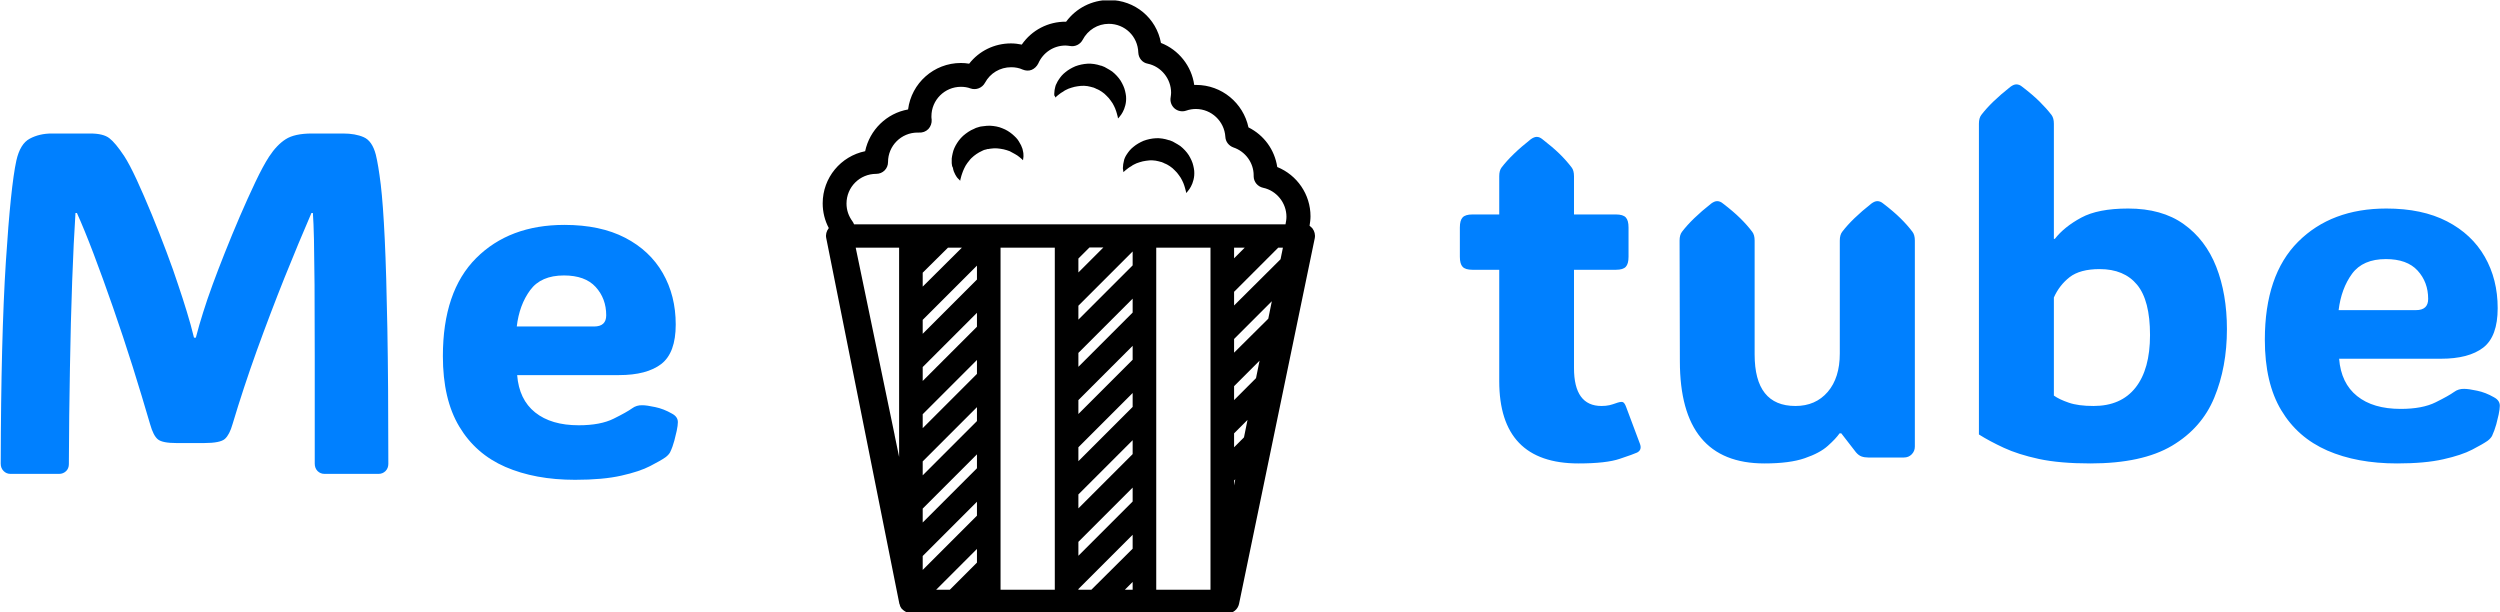 <svg xmlns="http://www.w3.org/2000/svg" version="1.1" xmlns:xlink="http://www.w3.org/1999/xlink" xmlns:svgjs="http://svgjs.dev/svgjs" width="2000" height="490" viewBox="0 0 2000 490"><g transform="matrix(1,0,0,1,0.236,0.329)"><svg viewBox="0 0 257 63" data-background-color="#ffffff" preserveAspectRatio="xMidYMid meet" height="490" width="2000" xmlns="http://www.w3.org/2000/svg" xmlns:xlink="http://www.w3.org/1999/xlink"><g id="tight-bounds" transform="matrix(1,0,0,1,-0.03,-0.042)"><svg viewBox="0 0 257.061 63.085" height="63.085" width="257.061"><g><svg viewBox="0 0 257.061 63.085" height="63.085" width="257.061"><g><svg viewBox="0 0 257.061 63.085" height="63.085" width="257.061"><g id="textblocktransform"><svg viewBox="0 0 257.061 63.085" height="63.085" width="257.061" id="textblock"><g><svg viewBox="0 0 257.061 63.085" height="63.085" width="257.061"><g><svg><g></g><g></g></svg></g><g><svg><g><svg></svg></g><g></g></svg></g><g id="text-0"><svg viewBox="0 0 257.061 63.085" height="63.085" width="257.061"><g transform="matrix(1,0,0,1,0,13.732)"><svg width="69.653" viewBox="3.66 -35.01 69.65 35.62" height="35.62" data-palette-color="#0080ff"><path d="M23.54-14.01L23.73-14.01Q24.07-15.33 24.48-16.61 24.88-17.9 25.46-19.48L25.46-19.48Q25.98-20.9 26.71-22.74 27.44-24.58 28.26-26.49 29.08-28.39 29.86-30.03 30.64-31.67 31.27-32.64L31.27-32.64Q32.06-33.84 32.97-34.42 33.89-35.01 35.67-35.01L35.67-35.01 38.87-35.01Q40.14-35.01 41-34.63 41.87-34.25 42.24-32.84L42.24-32.84Q42.5-31.79 42.75-29.76 42.99-27.73 43.16-24.15 43.33-20.56 43.43-14.93 43.53-9.3 43.53-1.03L43.53-1.03Q43.53-0.59 43.24-0.29 42.94 0 42.53 0L42.53 0 36.96 0Q36.55 0 36.25-0.29 35.96-0.59 35.96-1.05L35.96-1.05Q35.96-7.5 35.96-11.99 35.96-16.48 35.94-19.43 35.91-22.39 35.88-24.13 35.84-25.88 35.77-26.83L35.77-26.83 35.62-26.83Q34.33-23.85 32.86-20.2 31.4-16.55 30-12.68 28.61-8.81 27.51-5.13L27.51-5.13Q27.2-4.03 26.72-3.6 26.25-3.17 24.56-3.17L24.56-3.17 21.75-3.17Q20.31-3.17 19.84-3.54 19.36-3.91 19.02-5.13L19.02-5.13Q18.21-7.91 17.24-11.01 16.26-14.11 15.22-17.1 14.18-20.09 13.22-22.62 12.26-25.15 11.5-26.83L11.5-26.83 11.35-26.83Q11.16-23.95 11.01-19.82 10.86-15.7 10.78-10.86 10.69-6.03 10.67-1L10.67-1Q10.67-0.56 10.38-0.28 10.08 0 9.67 0L9.67 0 4.66 0Q4.25 0 3.96-0.29 3.66-0.59 3.66-1.05L3.66-1.05Q3.69-14.06 4.19-21.83 4.69-29.59 5.27-32.23L5.27-32.23Q5.66-33.96 6.65-34.48 7.64-35.01 8.91-35.01L8.91-35.01 12.87-35.01Q14.21-35.01 14.83-34.53 15.45-34.06 16.36-32.69L16.36-32.69Q16.89-31.88 17.64-30.27 18.38-28.66 19.19-26.7 20-24.73 20.72-22.81 21.44-20.9 21.9-19.48L21.9-19.48Q22.39-18.04 22.8-16.69 23.22-15.33 23.54-14.01L23.54-14.01ZM62.74 0.61L62.74 0.61Q58.62 0.61 55.56-0.72 52.51-2.05 50.83-4.86 49.14-7.67 49.14-12.11L49.14-12.11Q49.14-18.77 52.56-22.19 55.98-25.61 61.64-25.61L61.64-25.61Q65.33-25.61 67.88-24.29 70.43-22.97 71.76-20.65 73.09-18.33 73.09-15.36L73.09-15.36Q73.09-12.45 71.6-11.3 70.11-10.16 67.26-10.16L67.26-10.16 56.78-10.16Q56.98-7.64 58.63-6.32 60.28-5 63.11-5L63.11-5Q65.35-5 66.71-5.68 68.06-6.35 68.6-6.74L68.6-6.74Q69.06-7.08 69.65-7.06L69.65-7.06Q70.11-7.06 70.98-6.87 71.85-6.69 72.7-6.2L72.7-6.2Q73.31-5.88 73.31-5.32L73.31-5.32Q73.31-5 73.19-4.42L73.19-4.42Q73.12-4.08 72.95-3.43 72.78-2.78 72.51-2.22L72.51-2.22Q72.36-1.95 72.04-1.71L72.04-1.71Q71.56-1.37 70.47-0.81 69.38-0.24 67.5 0.18 65.62 0.61 62.74 0.61ZM56.74-15.16L56.74-15.16 64.69-15.16Q65.94-15.16 65.94-16.31L65.94-16.31Q65.94-18.04 64.85-19.23 63.77-20.41 61.59-20.41L61.59-20.41Q59.23-20.41 58.12-18.9 57-17.38 56.74-15.16Z" opacity="1" transform="matrix(1,0,0,1,0,0)" fill="#0080ff" class="undefined-tk-0"></path></svg></g><g><svg xmlns="http://www.w3.org/2000/svg" xmlns:xlink="http://www.w3.org/1999/xlink" version="1.1" x="84.547" y="0" viewBox="45.6 20 208.698 260" enable-background="new 0 0 300 300" xml:space="preserve" height="63.085" width="50.637" class="icon-dxe-0" data-fill-palette-color="accent" id="dxe-0"><path d="M253.2 116.8C252.8 116.4 252.4 116 252 115.7 252.2 114.4 252.4 113.1 252.4 111.7 252.4 102.4 246.7 94.2 238.3 90.8 237.2 83.5 232.7 77.3 226.1 74 223.9 63.7 214.8 56 203.9 56H203.1C202 48 196.5 41.1 189 38.2 187.1 27.7 178 20 167 20 159.7 20 153 23.5 148.8 29.2 141.2 29.1 134.2 32.8 130 38.9 128.5 38.6 127 38.4 125.4 38.4 118.4 38.4 111.9 41.6 107.7 47 106.5 46.8 105.4 46.7 104.2 46.7 92.7 46.7 83.2 55.3 81.8 66.4 72.7 68 65.5 75.1 63.6 84.1 53.3 86.2 45.6 95.3 45.6 106.2 45.6 109.9 46.5 113.5 48.2 116.7L48.1 116.8C47.2 118 46.8 119.5 47.1 120.9L78.1 275.9C78.1 276 78.1 276 78.2 276.1 78.3 276.3 78.3 276.6 78.4 276.8 78.4 276.9 78.5 277 78.5 277.1 78.6 277.3 78.7 277.5 78.8 277.6S78.9 277.8 79 277.9C79.1 278.1 79.2 278.2 79.4 278.3L79.7 278.6C79.8 278.7 80 278.8 80.1 278.9S80.3 279 80.4 279.1C80.6 279.2 80.7 279.3 80.9 279.4 81 279.5 81.1 279.5 81.2 279.6 81.4 279.7 81.6 279.7 81.8 279.8 81.9 279.8 82 279.9 82.1 279.9 82.4 280 82.7 280 83 280H217.2C219.6 280 221.6 278.3 222.1 276L254.2 121C254.5 119.5 254.1 118 253.2 116.8M220 143.7L238.7 125H240.7L239.7 129.9 220 149.5zM220 163.7L236 147.7 234.5 155.1 220 169.5zM220 183.7L230.8 172.9 229.3 180.3 220 189.6zM220 203.7L225.7 198 224.2 205.4 220 209.6zM220 223.7L220.5 223.2 220 225.8zM220 129.5V125H224.5zM68.3 93.7C71.1 93.7 73.3 91.5 73.3 88.7 73.3 81.8 78.9 76.2 85.8 76.2H86.4C87.9 76.3 89.3 75.8 90.4 74.7 91.4 73.6 91.9 72.2 91.8 70.7 91.7 70.2 91.7 69.7 91.7 69.3 91.7 62.4 97.3 56.8 104.2 56.8 105.6 56.8 107 57 108.3 57.5 110.6 58.3 113.2 57.3 114.4 55.1 116.6 51 120.8 48.5 125.5 48.5 127.2 48.5 128.9 48.8 130.4 49.5 131.6 50 133 50.1 134.2 49.6S136.4 48.1 137 46.9C139 42.3 143.5 39.3 148.5 39.3 149.1 39.3 149.8 39.4 150.5 39.5 152.6 39.9 154.8 38.8 155.8 36.9 158 32.7 162.2 30.1 166.9 30.1 173.7 30.1 179.2 35.4 179.4 42.3 179.5 44.6 181.1 46.6 183.4 47 189.1 48.2 193.3 53.4 193.3 59.3 193.3 59.9 193.2 60.6 193.1 61.3 192.8 63 193.4 64.8 194.8 66 196.1 67.1 198 67.5 199.7 66.9 201.1 66.4 202.5 66.2 203.8 66.2 210.4 66.2 215.9 71.4 216.3 78 216.4 80.1 217.8 81.8 219.7 82.5 224.8 84.2 228.3 89 228.3 94.3V94.7C228.3 97.1 230 99.1 232.3 99.6 238 100.8 242.2 106 242.2 111.9 242.2 113 242 114.1 241.8 115.1H58.9C58.7 114.6 58.5 114.2 58.2 113.8 56.6 111.6 55.7 109.1 55.7 106.3 55.7 99.3 61.3 93.7 68.3 93.7M177 212.5L154 235.5V229.6L177 206.6zM177 192.5L154 215.5V209.6L177 186.6zM177 172.5L154 195.5V189.6L177 166.6zM177 152.5L154 175.5V169.6L177 146.6zM177 132.5L154 155.5V149.6L177 126.6zM154 135.5V129.6L158.7 124.9H164.6zM154 249.7L177 226.7V232.6L154 255.6zM177 270H173.7L177 266.7zM93.7 270L111 252.7V258.5L99.5 270zM111 238.6L88 261.6V255.7L111 232.7zM111 218.5L88 241.5V235.6L111 212.6zM111 198.5L88 221.5V215.6L111 192.6zM111 178.5L88 201.5V195.6L111 172.6zM111 158.5L88 181.5V175.6L111 152.6zM111 138.5L88 161.5V155.6L111 132.6zM88 141.5V135.6L98.7 125H104.6zM78 213.7L76.1 204.5V204.4L59.6 125H78zM121 241V125H144V270H121zM154 269.7L177 246.7V252.6L159.5 270H154zM187 125H210V270H187zM100.3 89.2V87.2C100.4 86.5 100.5 85.8 100.7 85 101 83.5 101.7 82 102.6 80.6S104.7 77.8 106.2 76.7C106.9 76.2 107.7 75.6 108.5 75.2 108.9 75 109.3 74.8 109.8 74.6L110.4 74.3 110.7 74.2 110.9 74.1H111L111.3 74 112.3 73.7C112.5 73.7 112.6 73.6 112.9 73.6L113.7 73.5C114.8 73.3 115.7 73.3 116.6 73.3 118.4 73.4 120.2 73.7 121.8 74.4 123.4 75 124.8 75.9 126 76.9 126.6 77.4 127.1 77.9 127.6 78.4S128.5 79.5 128.8 80C129.1 80.6 129.4 81.1 129.7 81.6L130.3 83.1C130.4 83.6 130.5 84 130.6 84.5 130.7 84.9 130.7 85.3 130.7 85.7 130.8 86.4 130.6 87 130.6 87.3 130.6 87.7 130.5 87.9 130.5 87.9S130.3 87.8 130.1 87.5C129.8 87.3 129.4 86.9 128.9 86.5 128.7 86.3 128.4 86.1 128.1 85.9S127.5 85.5 127.1 85.3C126.4 84.9 125.7 84.5 124.9 84.1 124.1 83.8 123.2 83.5 122.3 83.3S120.5 83 119.6 82.9 117.8 82.9 116.9 83C116.7 83 116.5 83.1 116.2 83.1 116 83.1 115.9 83.2 115.7 83.2H115.3L115.1 83.3 114.3 83.5H114.2L114 83.6 113.7 83.7 113.1 84 111.9 84.6C111.1 85.1 110.4 85.5 109.7 86.1S108.3 87.3 107.8 88C107.2 88.7 106.7 89.4 106.2 90.2 105.8 91 105.4 91.7 105.1 92.5 105 92.9 104.8 93.2 104.7 93.6L104.4 94.5C104.2 95.1 104.1 95.7 104 96 103.9 96.4 103.9 96.6 103.9 96.6S103.7 96.5 103.5 96.2L103 95.7C102.8 95.5 102.6 95.3 102.4 95S102 94.4 101.8 94 101.4 93.2 101.2 92.7 100.9 91.7 100.8 91.1C100.4 90.5 100.4 89.9 100.3 89.2M143.8 60.3C143.8 60 143.7 59.7 143.8 59.4 143.8 59 143.9 58.6 143.9 58.2 144 57.8 144.1 57.3 144.2 56.8S144.5 55.8 144.8 55.3C145 54.8 145.3 54.3 145.7 53.7 146 53.2 146.5 52.6 146.9 52.1 147.4 51.6 147.9 51 148.5 50.6 149.7 49.6 151.1 48.8 152.7 48.1 154.3 47.5 156.1 47.1 157.9 47S161.6 47.2 163.4 47.8L163.8 47.9H163.9L164.1 48 164.6 48.2C164.8 48.3 164.9 48.3 165.1 48.4L165.8 48.8C166.8 49.3 167.5 49.8 168.3 50.3 169.7 51.4 171 52.8 171.9 54.2 172.8 55.7 173.5 57.2 173.8 58.6 174 59.3 174.1 60.1 174.2 60.8 174.2 61.5 174.3 62.2 174.2 62.8S174.1 64 173.9 64.6 173.6 65.7 173.4 66.2 173 67.1 172.8 67.5 172.4 68.2 172.2 68.5C171.8 69.1 171.4 69.5 171.2 69.8L170.8 70.2S170.7 70 170.7 69.6C170.6 69.2 170.5 68.7 170.3 68.1 170.2 67.8 170.1 67.5 170 67.1 169.9 66.8 169.7 66.4 169.6 66 169.3 65.3 168.9 64.5 168.5 63.8 168 63.1 167.5 62.3 166.9 61.6S165.6 60.3 165 59.7C164.3 59.1 163.5 58.6 162.8 58.2L162.2 57.9C162 57.8 161.9 57.8 161.7 57.7L161.5 57.6S161.4 57.6 161.3 57.5L161.1 57.4 160.6 57.2 160.4 57.1H160.3C159.5 56.9 158.6 56.6 157.8 56.5 156.9 56.4 156 56.3 155.1 56.4S153.3 56.6 152.4 56.8 150.7 57.3 149.8 57.6C149 58 148.2 58.3 147.6 58.8 147.3 59 147 59.2 146.6 59.4 146.3 59.6 146 59.8 145.8 60 145.3 60.3 144.9 60.8 144.6 61S144.2 61.4 144.2 61.4 144.2 61.2 144.1 60.8C143.9 60.8 143.8 60.6 143.8 60.3M173.7 86.9C173.9 86.4 174.2 85.9 174.6 85.3 174.9 84.8 175.4 84.2 175.8 83.7 176.3 83.2 176.8 82.6 177.4 82.2 178.6 81.2 180 80.4 181.6 79.7 183.2 79.1 185 78.7 186.8 78.6S190.5 78.8 192.3 79.4L192.7 79.5H192.8L193 79.6 193.5 79.8C193.7 79.9 193.8 79.9 194 80L194.7 80.4C195.7 80.9 196.4 81.4 197.2 81.9 198.6 83 199.9 84.4 200.8 85.8 201.7 87.3 202.4 88.8 202.7 90.2 202.9 90.9 203 91.7 203.1 92.4 203.1 93.1 203.2 93.8 203.1 94.4S203 95.6 202.8 96.2 202.5 97.3 202.3 97.8 201.9 98.7 201.7 99.1 201.3 99.8 201.1 100.1C200.7 100.7 200.3 101.1 200.1 101.4L199.7 101.8S199.6 101.6 199.6 101.2C199.5 100.8 199.4 100.3 199.2 99.7 199.1 99.4 199 99.1 198.9 98.7 198.8 98.4 198.6 98 198.5 97.6 198.2 96.9 197.8 96.1 197.4 95.4 196.9 94.7 196.4 93.9 195.8 93.2S194.5 91.9 193.9 91.3C193.2 90.7 192.4 90.2 191.7 89.8L191.1 89.5C190.9 89.4 190.8 89.4 190.6 89.3L190.4 89.2S190.3 89.2 190.2 89.1L190 89 189.5 88.8 189.3 88.7H189.2C188.4 88.5 187.5 88.2 186.7 88.1 185.8 88 184.9 87.9 184 88S182.2 88.2 181.3 88.4 179.6 88.9 178.7 89.2C177.9 89.6 177.1 89.9 176.5 90.4 176.2 90.6 175.9 90.8 175.5 91 175.2 91.2 174.9 91.4 174.7 91.6 174.2 91.9 173.8 92.4 173.5 92.6S173.1 93 173.1 93 173.1 92.8 173 92.4C173 92.2 173 92 172.9 91.7 172.9 91.4 172.8 91.1 172.9 90.8 172.9 90.4 173 90 173 89.6 173.1 89.2 173.2 88.7 173.3 88.2 173.3 87.9 173.5 87.4 173.7 86.9" fill="#000000" data-fill-palette-color="accent"></path></svg></g><g transform="matrix(1,0,0,1,150.078,8.679)"><svg width="106.982" viewBox="0.98 -38.38 106.97 38.99" height="38.989" data-palette-color="#0080ff"><path d="M13.18 0.61L13.18 0.61Q5.03 0.61 5.03-7.86L5.03-7.86 5.03-19.31 2.27-19.31Q1.54-19.31 1.26-19.62 0.98-19.92 0.98-20.65L0.98-20.65 0.98-23.66Q0.98-24.39 1.26-24.69 1.54-25 2.27-25L2.27-25 5.03-25 5.03-28.93Q5.03-29.52 5.27-29.83L5.27-29.83Q6.3-31.18 8.28-32.74L8.28-32.74Q8.62-32.98 8.89-32.98L8.89-32.98Q9.18-32.98 9.47-32.74L9.47-32.74Q10.52-31.93 11.24-31.23 11.96-30.52 12.48-29.83L12.48-29.83Q12.72-29.52 12.72-28.93L12.72-28.93 12.72-25 17.04-25Q17.77-25 18.05-24.69 18.33-24.39 18.33-23.66L18.33-23.66 18.33-20.65Q18.33-19.92 18.05-19.62 17.77-19.31 17.04-19.31L17.04-19.31 12.72-19.31 12.72-9.2Q12.72-5.3 15.55-5.3L15.55-5.3Q15.99-5.3 16.36-5.38 16.72-5.47 16.99-5.57L16.99-5.57Q17.5-5.76 17.71-5.71 17.92-5.66 18.09-5.18L18.09-5.18 19.51-1.39Q19.73-0.78 19.21-0.51L19.21-0.51Q18.85-0.34 17.44 0.13 16.04 0.61 13.18 0.61ZM32.3 0.61L32.3 0.61Q23.61 0.61 23.61-9.91L23.61-9.91 23.58-22.31Q23.58-22.9 23.83-23.22L23.83-23.22Q24.85-24.56 26.83-26.12L26.83-26.12Q27.17-26.37 27.44-26.37L27.44-26.37Q27.76-26.37 28.05-26.12L28.05-26.12Q29.1-25.32 29.82-24.61 30.54-23.9 31.05-23.22L31.05-23.22Q31.3-22.9 31.3-22.31L31.3-22.31 31.3-10.6Q31.3-5.3 35.5-5.3L35.5-5.3Q37.57-5.3 38.82-6.75 40.06-8.2 40.06-10.69L40.06-10.69 40.06-22.31Q40.06-22.9 40.31-23.22L40.31-23.22Q41.33-24.56 43.31-26.12L43.31-26.12Q43.65-26.37 43.92-26.37L43.92-26.37Q44.24-26.37 44.53-26.12L44.53-26.12Q45.58-25.32 46.3-24.61 47.02-23.9 47.53-23.22L47.53-23.22Q47.78-22.9 47.78-22.31L47.78-22.31 47.78-1.12Q47.78-0.66 47.46-0.33 47.14 0 46.65 0L46.65 0 42.99 0Q42.6 0 42.29-0.11 41.99-0.22 41.72-0.54L41.72-0.54 40.21-2.49 40.04-2.49Q39.65-1.93 38.83-1.2 38.01-0.46 36.46 0.07 34.91 0.61 32.3 0.61ZM65.84 0.61L65.84 0.61Q62.69 0.61 60.54 0.15 58.39-0.32 56.93-1 55.46-1.68 54.37-2.37L54.37-2.37 54.37-34.33Q54.37-34.91 54.61-35.23L54.61-35.23Q55.63-36.57 57.61-38.13L57.61-38.13Q57.95-38.38 58.22-38.38L58.22-38.38Q58.54-38.38 58.83-38.13L58.83-38.13Q59.88-37.33 60.6-36.62 61.32-35.91 61.84-35.23L61.84-35.23Q62.08-34.91 62.08-34.33L62.08-34.33 62.08-22.49 62.18-22.49Q63.15-23.73 64.89-24.67 66.62-25.61 69.72-25.61L69.72-25.61Q73.19-25.61 75.43-24.01 77.68-22.41 78.78-19.62 79.88-16.82 79.88-13.21L79.88-13.21Q79.88-9.3 78.58-6.16 77.29-3.03 74.23-1.21 71.16 0.61 65.84 0.61ZM66.16-5.3L66.16-5.3Q68.99-5.3 70.48-7.19 71.97-9.08 71.97-12.6L71.97-12.6Q71.97-16.16 70.64-17.77 69.31-19.38 66.79-19.38L66.79-19.38Q64.77-19.38 63.7-18.55 62.64-17.72 62.08-16.46L62.08-16.46 62.08-6.37Q62.62-5.98 63.61-5.64 64.59-5.3 66.16-5.3ZM97.38 0.61L97.38 0.61Q93.25 0.61 90.2-0.72 87.15-2.05 85.47-4.86 83.78-7.67 83.78-12.11L83.78-12.11Q83.78-18.77 87.2-22.19 90.62-25.61 96.28-25.61L96.28-25.61Q99.97-25.61 102.52-24.29 105.07-22.97 106.4-20.65 107.73-18.33 107.73-15.36L107.73-15.36Q107.73-12.45 106.24-11.3 104.75-10.16 101.9-10.16L101.9-10.16 91.42-10.16Q91.62-7.64 93.27-6.32 94.91-5 97.75-5L97.75-5Q99.99-5 101.35-5.68 102.7-6.35 103.24-6.74L103.24-6.74Q103.7-7.08 104.29-7.06L104.29-7.06Q104.75-7.06 105.62-6.87 106.49-6.69 107.34-6.2L107.34-6.2Q107.95-5.88 107.95-5.32L107.95-5.32Q107.95-5 107.83-4.42L107.83-4.42Q107.76-4.08 107.59-3.43 107.41-2.78 107.15-2.22L107.15-2.22Q107-1.95 106.68-1.71L106.68-1.71Q106.19-1.37 105.11-0.81 104.02-0.24 102.14 0.18 100.26 0.61 97.38 0.61ZM91.37-15.16L91.37-15.16 99.33-15.16Q100.58-15.16 100.58-16.31L100.58-16.31Q100.58-18.04 99.49-19.23 98.41-20.41 96.23-20.41L96.23-20.41Q93.86-20.41 92.75-18.9 91.64-17.38 91.37-15.16Z" opacity="1" transform="matrix(1,0,0,1,0,0)" fill="#0080ff" class="undefined-tk-1"></path></svg></g></svg></g></svg></g></svg></g></svg></g></svg></g><defs></defs></svg><rect width="257.061" height="63.085" fill="none" stroke="none" visibility="hidden"></rect></g></svg></g></svg>